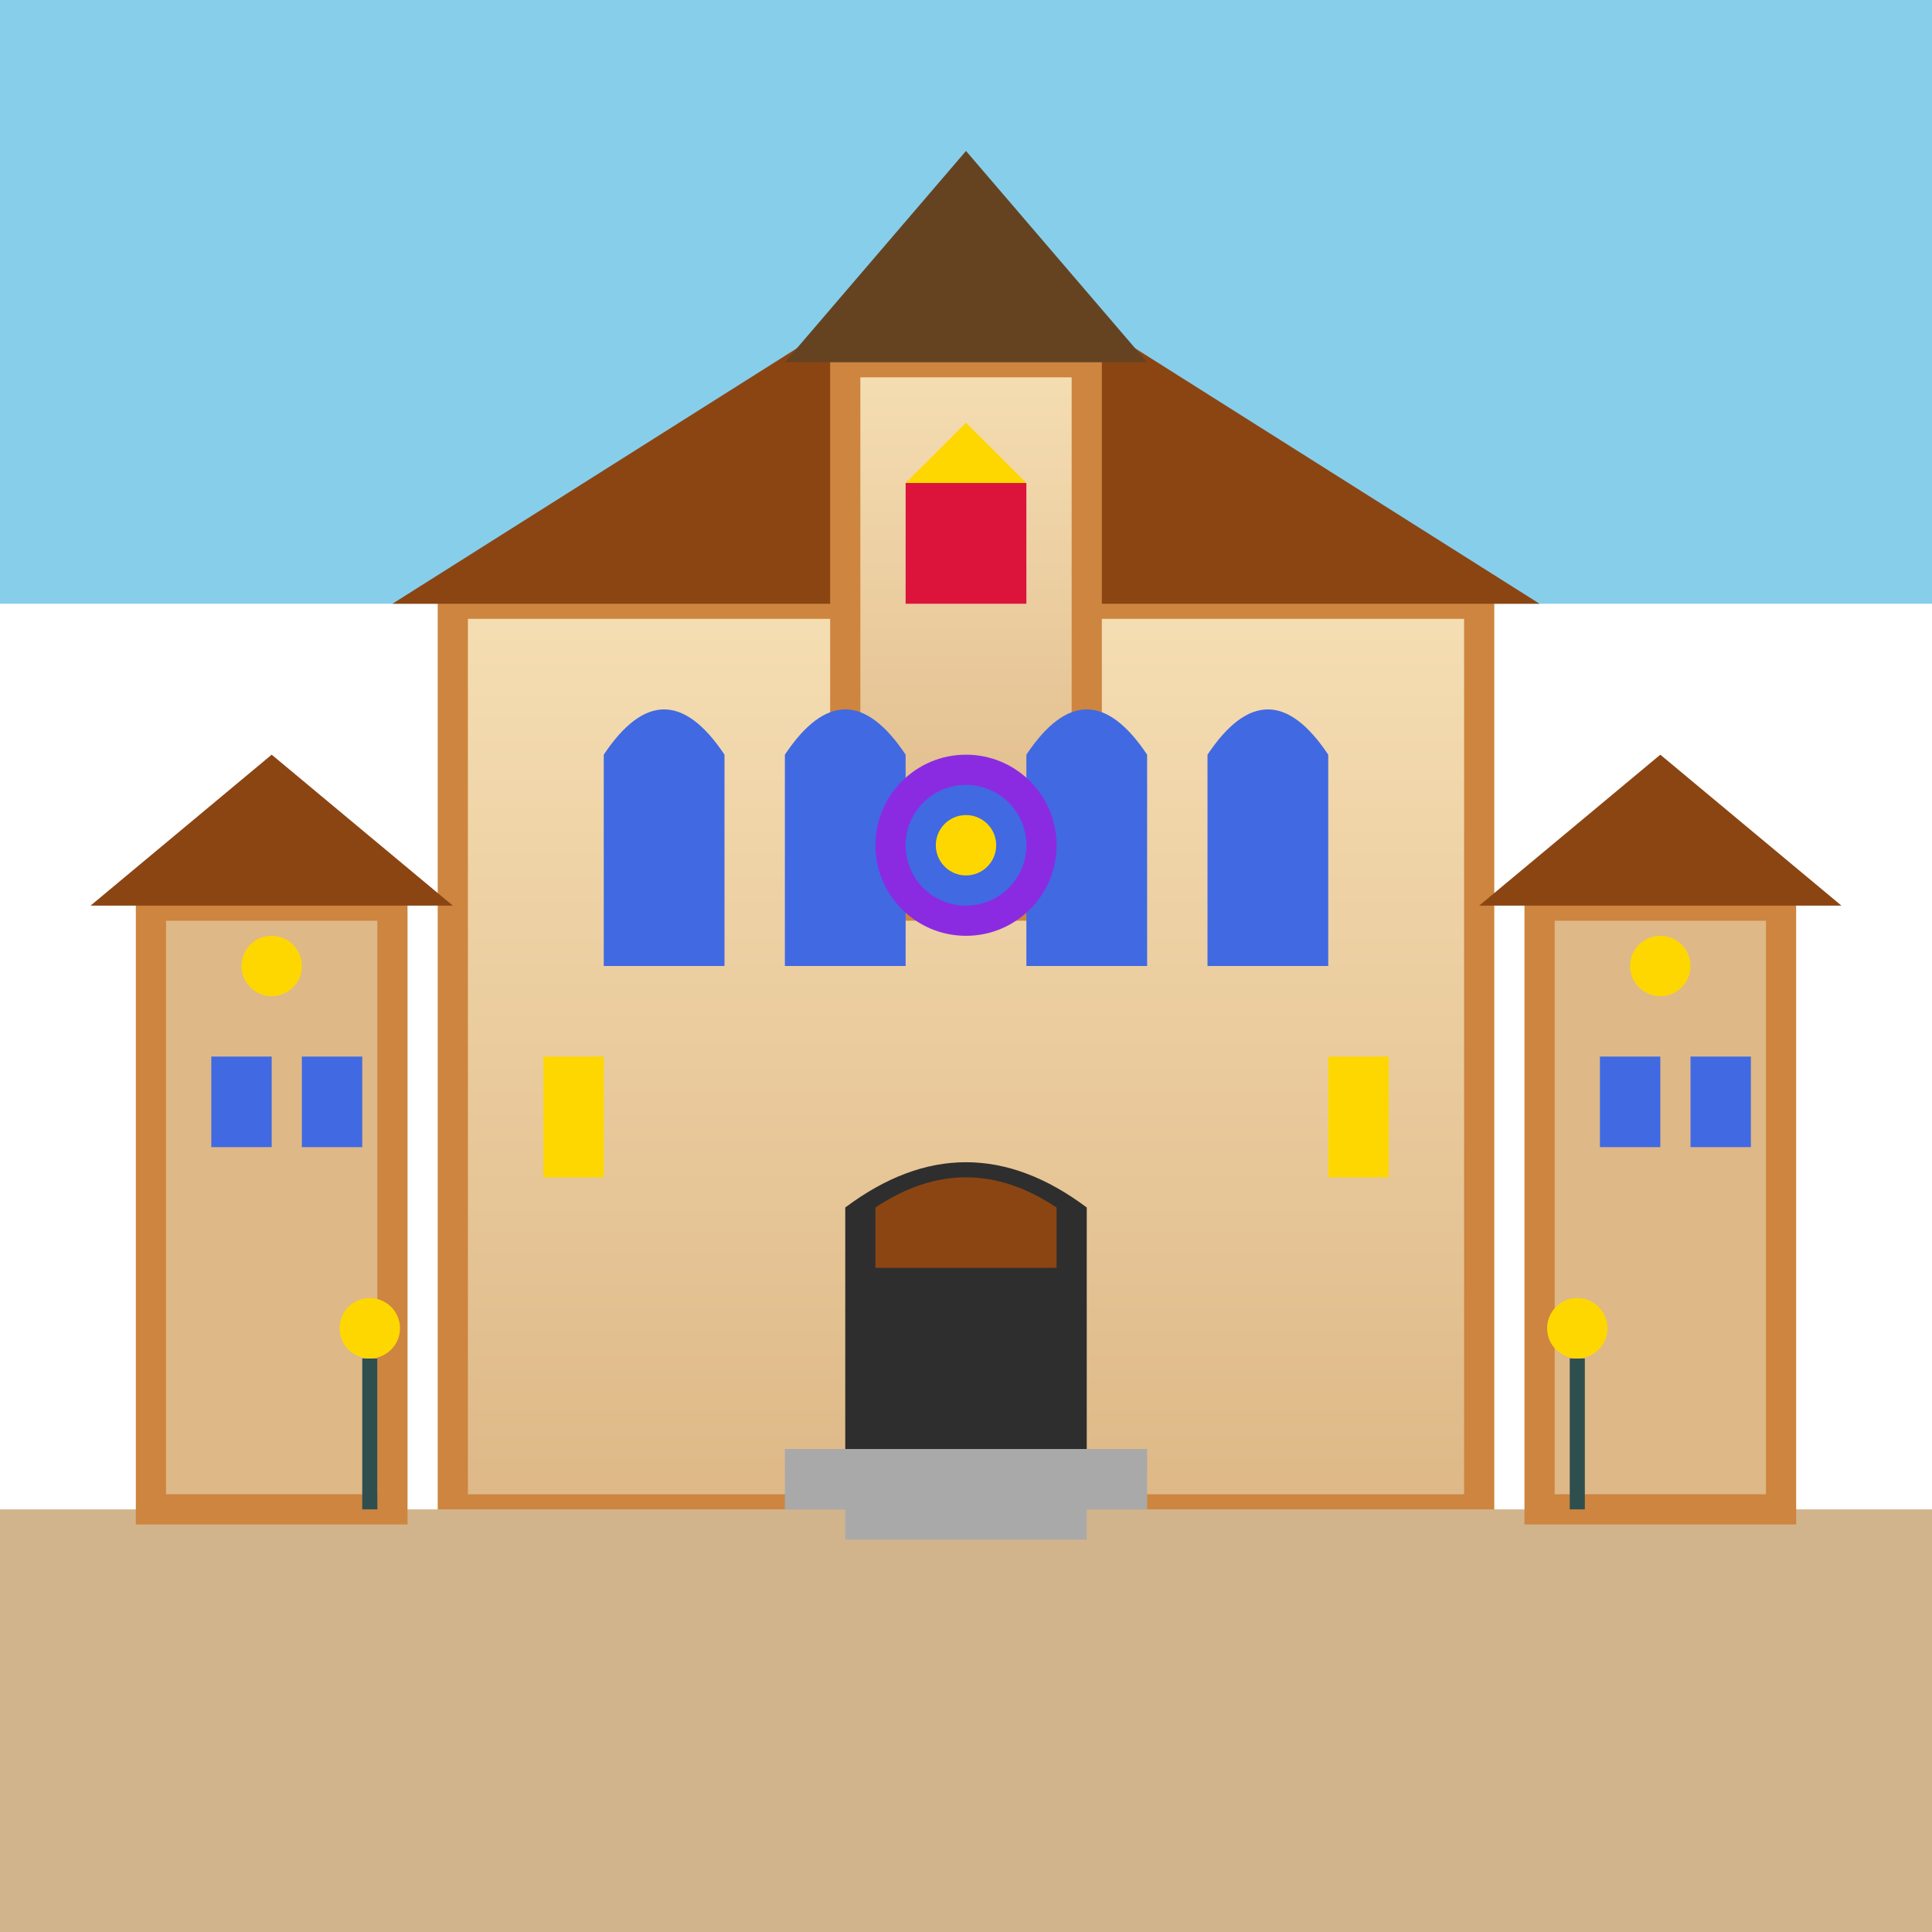 <svg xmlns="http://www.w3.org/2000/svg" viewBox="0 0 64 64" width="64" height="64">
  <defs>
    <linearGradient id="courtGrad" x1="0%" y1="0%" x2="0%" y2="100%">
      <stop offset="0%" style="stop-color:#F5DEB3;stop-opacity:1" />
      <stop offset="100%" style="stop-color:#DEB887;stop-opacity:1" />
    </linearGradient>
  </defs>
  <!-- Sky -->
  <rect x="0" y="0" width="64" height="20" fill="#87CEEB"/>
  <!-- Artus Court main building -->
  <rect x="15" y="20" width="34" height="30" fill="url(#courtGrad)" stroke="#CD853F" stroke-width="1"/>
  <!-- Gothic roof -->
  <polygon points="13,20 32,8 51,20" fill="#8B4513"/>
  <!-- Central tower -->
  <rect x="28" y="12" width="8" height="18" fill="url(#courtGrad)" stroke="#CD853F" stroke-width="1"/>
  <polygon points="26,12 32,5 38,12" fill="#654321"/>
  <!-- Gothic windows -->
  <path d="M20,25 Q22,22 24,25 L24,32 L20,32 Z" fill="#4169E1"/>
  <path d="M26,25 Q28,22 30,25 L30,32 L26,32 Z" fill="#4169E1"/>
  <path d="M34,25 Q36,22 38,25 L38,32 L34,32 Z" fill="#4169E1"/>
  <path d="M40,25 Q42,22 44,25 L44,32 L40,32 Z" fill="#4169E1"/>
  <!-- Central rose window -->
  <circle cx="32" cy="28" r="3" fill="#8A2BE2"/>
  <circle cx="32" cy="28" r="2" fill="#4169E1"/>
  <circle cx="32" cy="28" r="1" fill="#FFD700"/>
  <!-- Entrance portal -->
  <path d="M28,40 Q32,37 36,40 L36,50 L28,50 Z" fill="#2E2E2E"/>
  <path d="M29,40 Q32,38 35,40 L35,42 L29,42 Z" fill="#8B4513"/>
  <!-- Decorative elements -->
  <rect x="18" y="35" width="2" height="4" fill="#FFD700"/>
  <rect x="44" y="35" width="2" height="4" fill="#FFD700"/>
  <!-- Guild coat of arms -->
  <rect x="30" y="16" width="4" height="4" fill="#DC143C"/>
  <polygon points="30,16 32,14 34,16" fill="#FFD700"/>
  <!-- Ground -->
  <rect x="0" y="50" width="64" height="14" fill="#D2B48C"/>
  <!-- Side buildings -->
  <rect x="5" y="30" width="8" height="20" fill="#DEB887" stroke="#CD853F" stroke-width="1"/>
  <rect x="51" y="30" width="8" height="20" fill="#DEB887" stroke="#CD853F" stroke-width="1"/>
  <!-- Side building roofs -->
  <polygon points="3,30 9,25 15,30" fill="#8B4513"/>
  <polygon points="49,30 55,25 61,30" fill="#8B4513"/>
  <!-- Side windows -->
  <rect x="7" y="35" width="2" height="3" fill="#4169E1"/>
  <rect x="10" y="35" width="2" height="3" fill="#4169E1"/>
  <rect x="53" y="35" width="2" height="3" fill="#4169E1"/>
  <rect x="56" y="35" width="2" height="3" fill="#4169E1"/>
  <!-- Merchant guild symbols -->
  <circle cx="9" cy="32" r="1" fill="#FFD700"/>
  <circle cx="55" cy="32" r="1" fill="#FFD700"/>
  <!-- Steps to entrance -->
  <rect x="26" y="48" width="12" height="2" fill="#A9A9A9"/>
  <rect x="28" y="50" width="8" height="1" fill="#A9A9A9"/>
  <!-- Street lamps -->
  <rect x="12" y="45" width="0.5" height="5" fill="#2F4F4F"/>
  <circle cx="12.25" cy="44" r="1" fill="#FFD700"/>
  <rect x="52" y="45" width="0.5" height="5" fill="#2F4F4F"/>
  <circle cx="52.25" cy="44" r="1" fill="#FFD700"/>
</svg>